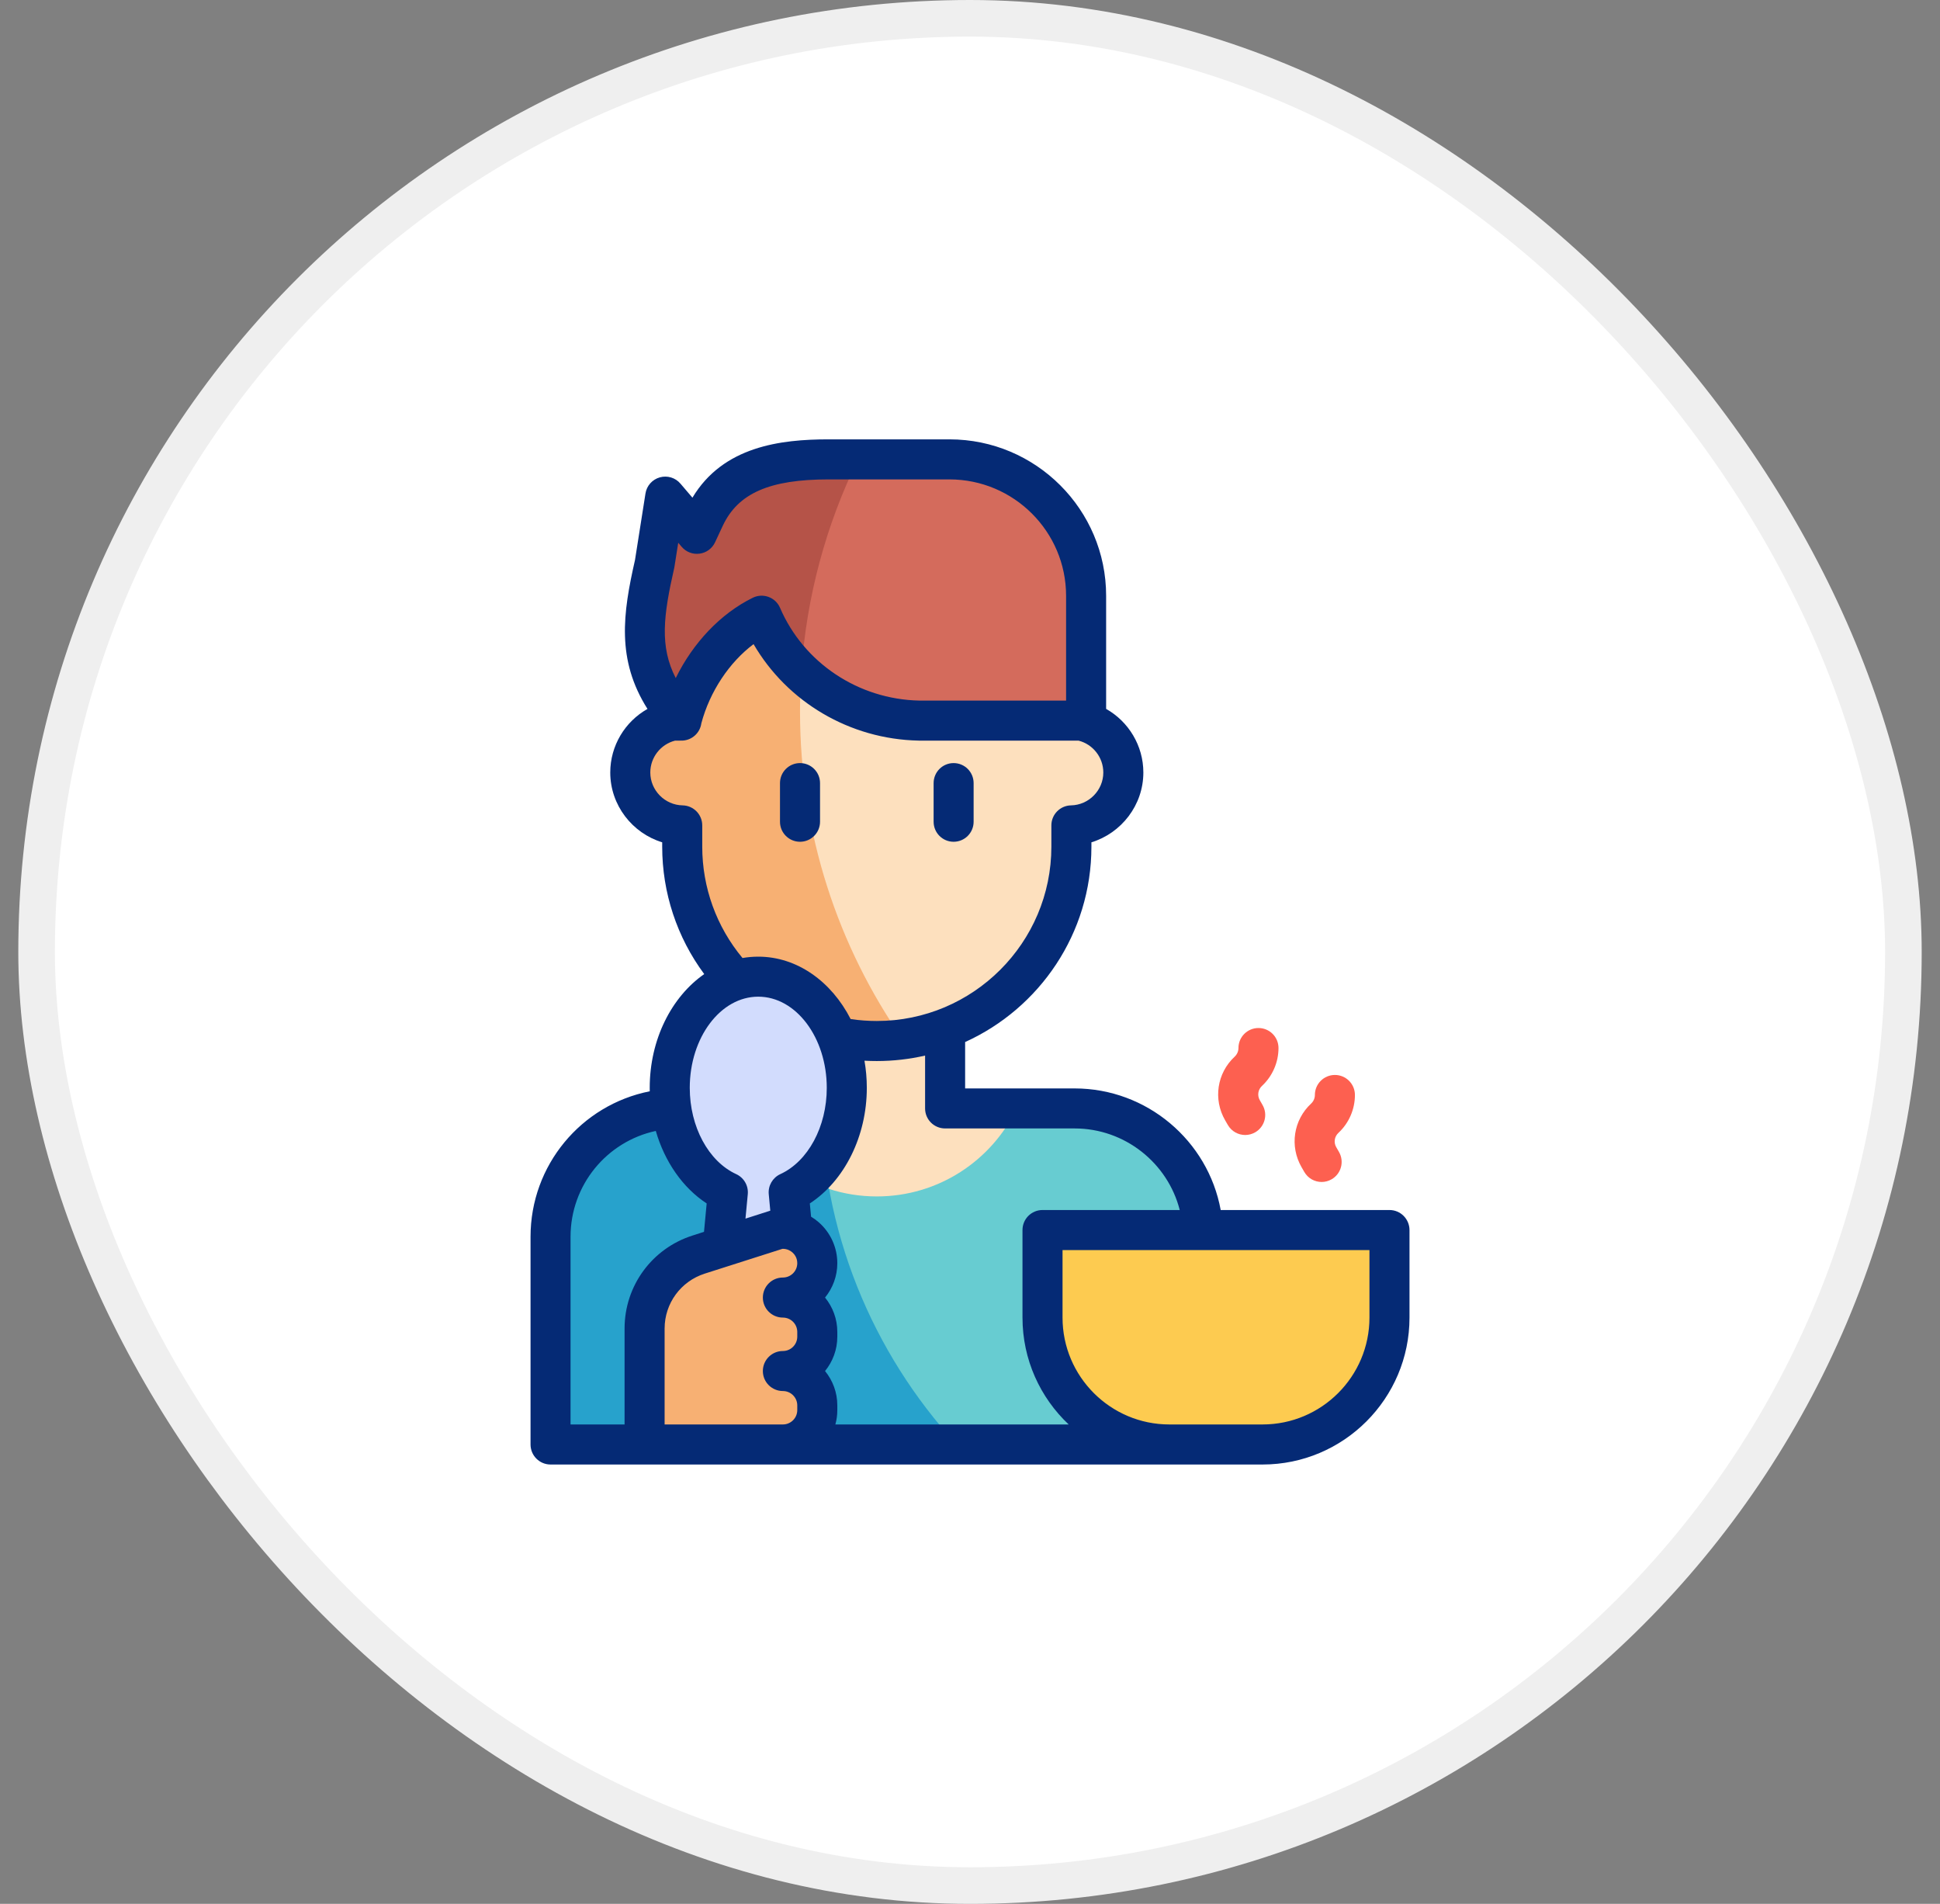 <svg width="53" height="52" viewBox="0 0 53 52" fill="none" xmlns="http://www.w3.org/2000/svg">
<rect x="0" y="0" width="53" height="52" fill="#808080" stroke="none"/>
<rect x="1" y="0.5" width="51" height="51" rx="25.5" fill="white"/>
<rect x="1" y="0.5" width="51" height="51" rx="25.5" stroke="#EFEFEF"/>
<path d="M29.359 30.275H25.82V28.433H22.088V30.275H18.549C16.611 30.275 15.04 31.843 15.04 33.779L15.028 39.452H32.855L32.868 33.779C32.868 31.843 31.297 30.275 29.359 30.275Z" fill="#67CCD1"/>
<path d="M22.424 29.95C22.424 29.437 22.451 28.931 22.505 28.433H22.088V30.275H18.549C16.611 30.275 15.04 31.843 15.04 33.779V39.453H26.135C23.831 36.944 22.424 33.611 22.424 29.95Z" fill="#27A2CC"/>
<path d="M23.954 32.678C25.638 32.678 27.093 31.697 27.774 30.275H25.82V28.433H22.088V30.275H21.101C21.598 31.313 22.651 32.474 22.651 32.474C23.061 32.607 23.499 32.678 23.954 32.678Z" fill="#FDE0BE"/>
<path d="M29.526 19.682H29.29V15.715H18.619V19.682H18.382C17.719 19.814 17.219 20.398 17.219 21.099C17.219 21.888 17.852 22.529 18.638 22.544V23.125C18.638 26.057 21.018 28.433 23.954 28.433C26.89 28.433 29.27 26.057 29.27 23.125V22.544C30.056 22.529 30.689 21.888 30.689 21.099C30.689 20.398 30.189 19.814 29.526 19.682Z" fill="#FDE0BE"/>
<path d="M21.856 19.431C21.856 18.151 22.009 16.906 22.298 15.715H18.619V19.682H18.382C17.719 19.814 17.219 20.398 17.219 21.099C17.219 21.888 17.852 22.529 18.638 22.544V23.125C18.638 26.057 21.018 28.433 23.954 28.433C24.193 28.433 24.428 28.418 24.659 28.387C22.892 25.846 21.856 22.759 21.856 19.431Z" fill="#F7B073"/>
<path d="M18.615 19.682C18.908 18.508 19.721 17.351 20.807 16.817C21.546 18.533 23.237 19.645 25.107 19.682H29.672V16.273C29.672 14.215 28.001 12.547 25.94 12.547H22.631C21.183 12.547 19.865 12.818 19.251 14.128L19.039 14.581L18.174 13.565L17.885 15.399C17.48 17.177 17.406 18.315 18.615 19.682Z" fill="#D46B5C"/>
<path d="M23.441 12.547H22.631C21.183 12.547 19.865 12.818 19.251 14.128L19.039 14.581L18.174 13.565L17.885 15.399C17.48 17.177 17.406 18.315 18.615 19.682C18.908 18.508 19.721 17.351 20.808 16.817C21.064 17.413 21.436 17.937 21.891 18.368C22.03 16.291 22.572 14.325 23.441 12.547Z" fill="#B55348"/>
<path d="M23.134 29.713C23.134 28.035 22.051 26.676 20.715 26.676C19.379 26.676 18.297 28.035 18.297 29.713C18.297 31.023 18.958 32.14 19.884 32.566L19.47 36.939C19.4 37.673 19.978 38.308 20.715 38.308C21.452 38.308 22.03 37.673 21.96 36.939L21.546 32.566C22.472 32.14 23.134 31.023 23.134 29.713Z" fill="#D2DCFD"/>
<path d="M21.267 33.57C21.83 33.498 22.328 33.935 22.328 34.501C22.328 35.02 21.907 35.44 21.388 35.44C21.907 35.44 22.328 35.86 22.328 36.379V36.508C22.328 37.026 21.907 37.447 21.388 37.447C21.907 37.447 22.328 37.867 22.328 38.385V38.514C22.328 39.033 21.907 39.453 21.388 39.453H17.61V36.286C17.61 35.363 18.208 34.546 19.088 34.265L21.267 33.57Z" fill="#F7B073"/>
<path d="M34.493 39.453H31.947C30.033 39.453 28.481 37.901 28.481 35.987V33.596H37.959V35.987C37.959 37.901 36.407 39.453 34.493 39.453Z" fill="#FDCB50"/>
<path d="M34.019 31C33.83 31 33.646 30.902 33.544 30.726L33.47 30.598C33.139 30.024 33.247 29.308 33.733 28.858C33.797 28.797 33.834 28.712 33.834 28.624C33.834 28.322 34.079 28.078 34.381 28.078C34.683 28.078 34.928 28.322 34.928 28.624C34.928 29.016 34.763 29.393 34.477 29.659C34.367 29.761 34.343 29.922 34.418 30.051L34.492 30.18C34.643 30.441 34.553 30.776 34.291 30.927C34.205 30.976 34.111 31 34.019 31Z" fill="#FD6050"/>
<path d="M36.107 32.283C35.918 32.283 35.734 32.185 35.633 32.009L35.559 31.881C35.228 31.307 35.335 30.591 35.821 30.14C35.885 30.08 35.922 29.995 35.922 29.907C35.922 29.605 36.167 29.36 36.469 29.36C36.771 29.36 37.016 29.605 37.016 29.907C37.016 30.298 36.852 30.676 36.565 30.942C36.456 31.043 36.431 31.204 36.506 31.334L36.58 31.462C36.731 31.724 36.642 32.058 36.38 32.209C36.294 32.259 36.2 32.283 36.107 32.283Z" fill="#FD6050"/>
<path d="M26.052 22.991C26.355 22.991 26.599 22.746 26.599 22.444V21.389C26.599 21.087 26.355 20.842 26.052 20.842C25.75 20.842 25.506 21.087 25.506 21.389V22.444C25.506 22.746 25.75 22.991 26.052 22.991Z" fill="#052A75"/>
<path d="M21.856 22.991C22.158 22.991 22.403 22.746 22.403 22.444V21.389C22.403 21.087 22.158 20.842 21.856 20.842C21.554 20.842 21.309 21.087 21.309 21.389V22.444C21.309 22.746 21.554 22.991 21.856 22.991Z" fill="#052A75"/>
<path d="M37.96 33.049H33.349C33.003 31.154 31.331 29.728 29.359 29.728H26.367V28.461C28.399 27.541 29.817 25.495 29.817 23.125V23.006C30.635 22.756 31.236 21.991 31.236 21.099C31.236 20.366 30.832 19.708 30.219 19.362V16.273C30.219 13.917 28.299 12 25.94 12H22.631C21.329 12 19.758 12.189 18.917 13.593L18.59 13.21C18.452 13.047 18.232 12.98 18.026 13.038C17.82 13.096 17.667 13.268 17.634 13.479L17.348 15.295C17.016 16.756 16.837 18.018 17.689 19.363C17.076 19.708 16.672 20.366 16.672 21.099C16.672 21.991 17.273 22.756 18.091 23.006V23.125C18.091 24.386 18.496 25.602 19.239 26.605C18.35 27.224 17.75 28.386 17.75 29.713C17.75 29.744 17.75 29.775 17.751 29.806C15.872 30.179 14.494 31.83 14.494 33.779V39.453C14.494 39.755 14.739 40 15.04 40H34.493C36.706 40 38.507 38.2 38.507 35.987V33.596C38.506 33.294 38.262 33.049 37.96 33.049ZM18.418 15.52C18.421 15.508 18.423 15.496 18.425 15.484L18.529 14.825L18.623 14.935C18.744 15.077 18.928 15.147 19.112 15.122C19.297 15.098 19.456 14.981 19.535 14.812L19.746 14.36C20.162 13.473 21.025 13.094 22.631 13.094H25.94C27.696 13.094 29.125 14.52 29.125 16.273V19.135H25.113C23.45 19.1 21.958 18.106 21.31 16.601C21.251 16.463 21.138 16.356 20.997 16.304C20.856 16.252 20.701 16.26 20.566 16.326C19.686 16.759 18.933 17.557 18.461 18.52C18.017 17.657 18.124 16.813 18.418 15.52ZM19.185 23.125V22.544C19.185 22.246 18.947 22.003 18.649 21.997C18.162 21.988 17.766 21.585 17.766 21.099C17.766 20.688 18.048 20.329 18.442 20.229C18.442 20.229 18.634 20.228 18.644 20.228C18.909 20.216 19.125 20.015 19.16 19.757C19.392 18.887 19.925 18.089 20.587 17.593C21.508 19.176 23.217 20.191 25.096 20.228C25.1 20.229 25.104 20.229 25.107 20.229H29.466C29.86 20.329 30.142 20.688 30.142 21.099C30.142 21.585 29.746 21.988 29.259 21.997C28.961 22.003 28.723 22.246 28.723 22.544V23.125C28.723 25.75 26.584 27.886 23.954 27.886C23.714 27.886 23.475 27.869 23.239 27.833C22.716 26.811 21.78 26.129 20.715 26.129C20.569 26.129 20.425 26.142 20.285 26.166C19.574 25.313 19.185 24.24 19.185 23.125ZM20.715 27.222C21.747 27.222 22.587 28.34 22.587 29.713C22.587 30.773 22.077 31.72 21.318 32.069C21.107 32.166 20.98 32.386 21.002 32.617L21.044 33.067L20.366 33.284L20.429 32.617C20.451 32.386 20.324 32.166 20.113 32.069C19.354 31.72 18.844 30.773 18.844 29.713C18.844 28.34 19.683 27.222 20.715 27.222ZM18.157 38.906V36.286C18.157 35.599 18.598 34.996 19.254 34.786L21.376 34.109C21.51 34.105 21.602 34.167 21.648 34.207C21.698 34.251 21.781 34.347 21.781 34.501C21.781 34.717 21.605 34.893 21.388 34.893C21.086 34.893 20.841 35.138 20.841 35.44C20.841 35.742 21.086 35.987 21.388 35.987C21.605 35.987 21.781 36.163 21.781 36.379V36.508C21.781 36.724 21.605 36.9 21.388 36.9C21.086 36.9 20.841 37.145 20.841 37.447C20.841 37.749 21.086 37.993 21.388 37.993C21.605 37.993 21.781 38.169 21.781 38.385V38.514C21.781 38.73 21.605 38.906 21.388 38.906H18.157V38.906ZM15.587 33.779C15.587 32.374 16.569 31.18 17.916 30.889C18.158 31.727 18.652 32.442 19.306 32.869L19.233 33.645L18.922 33.745C17.81 34.099 17.063 35.121 17.063 36.286V38.906H15.587V33.779ZM22.822 38.906C22.857 38.781 22.875 38.65 22.875 38.514V38.385C22.875 38.029 22.749 37.703 22.54 37.447C22.749 37.19 22.875 36.864 22.875 36.508V36.379C22.875 36.023 22.749 35.696 22.54 35.44C22.749 35.184 22.875 34.857 22.875 34.501C22.875 34.074 22.691 33.668 22.37 33.386C22.304 33.328 22.233 33.276 22.158 33.231L22.124 32.869C23.069 32.252 23.681 31.036 23.681 29.713C23.681 29.458 23.659 29.21 23.617 28.971C23.729 28.977 23.842 28.98 23.954 28.98C24.407 28.98 24.849 28.928 25.273 28.831V30.274C25.273 30.577 25.518 30.821 25.82 30.821H29.359C30.73 30.821 31.903 31.765 32.23 33.049H28.481C28.179 33.049 27.934 33.294 27.934 33.596V35.987C27.934 37.136 28.419 38.174 29.196 38.906H22.822V38.906ZM37.413 35.987C37.413 37.597 36.103 38.906 34.493 38.906H31.947C30.337 38.906 29.028 37.597 29.028 35.987V34.143H37.413L37.413 35.987Z" fill="#052A75"/>
</svg>
